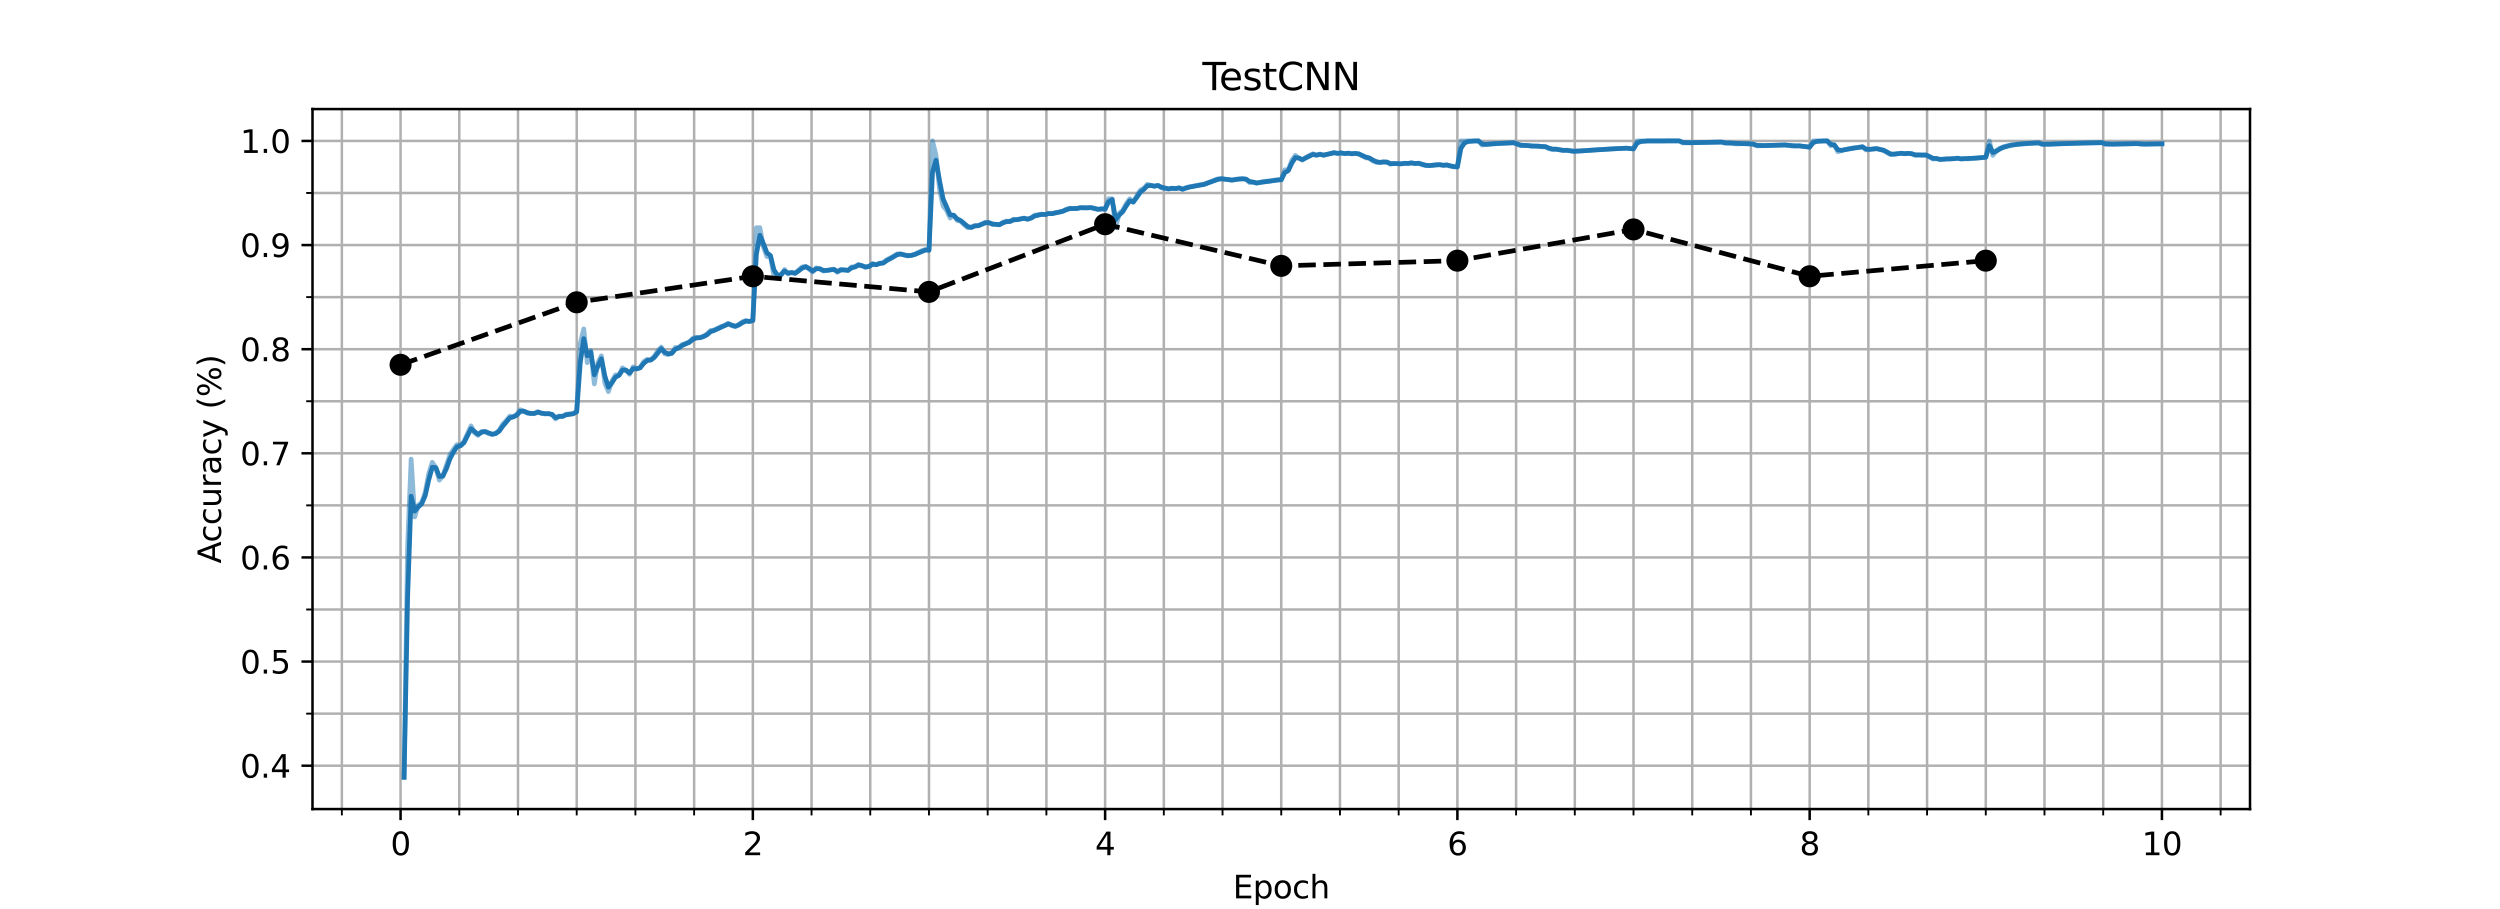 <?xml version="1.0" encoding="utf-8" standalone="no"?>
<!DOCTYPE svg PUBLIC "-//W3C//DTD SVG 1.1//EN"
  "http://www.w3.org/Graphics/SVG/1.1/DTD/svg11.dtd">
<svg xmlns:xlink="http://www.w3.org/1999/xlink" width="792pt" height="288pt" viewBox="0 0 792 288" xmlns="http://www.w3.org/2000/svg" version="1.1">
 <defs>
  <style type="text/css">*{stroke-linejoin: round; stroke-linecap: butt}</style>
 </defs>
 <g id="figure_1">
  <g id="patch_1">
   <path d="M 0 288 
L 792 288 
L 792 0 
L 0 0 
z
" style="fill: #ffffff"/>
  </g>
  <g id="axes_1">
   <g id="patch_2">
    <path d="M 99 256.32 
L 712.8 256.32 
L 712.8 34.56 
L 99 34.56 
z
" style="fill: #ffffff"/>
   </g>
   <g id="matplotlib.axis_1">
    <g id="xtick_1">
     <g id="line2d_1">
      <path d="M 126.9 256.32 
L 126.9 34.56 
" clip-path="url(#p4c968a9477)" style="fill: none; stroke: #b0b0b0; stroke-width: 0.8; stroke-linecap: square"/>
     </g>
     <g id="line2d_2">
      <defs>
       <path id="m91a6064fc6" d="M 0 0 
L 0 3.5 
" style="stroke: #000000; stroke-width: 0.8"/>
      </defs>
      <g>
       <use xlink:href="#m91a6064fc6" x="126.9" y="256.32" style="stroke: #000000; stroke-width: 0.8"/>
      </g>
     </g>
     <g id="text_1">
      <!-- 0 -->
      <g transform="translate(123.719 270.918) scale(0.1 -0.1)">
       <defs>
        <path id="DejaVuSans-30" d="M 2034 4250 
Q 1547 4250 1301 3770 
Q 1056 3291 1056 2328 
Q 1056 1369 1301 889 
Q 1547 409 2034 409 
Q 2525 409 2770 889 
Q 3016 1369 3016 2328 
Q 3016 3291 2770 3770 
Q 2525 4250 2034 4250 
z
M 2034 4750 
Q 2819 4750 3233 4129 
Q 3647 3509 3647 2328 
Q 3647 1150 3233 529 
Q 2819 -91 2034 -91 
Q 1250 -91 836 529 
Q 422 1150 422 2328 
Q 422 3509 836 4129 
Q 1250 4750 2034 4750 
z
" transform="scale(0.016)"/>
       </defs>
       <use xlink:href="#DejaVuSans-30"/>
      </g>
     </g>
    </g>
    <g id="xtick_2">
     <g id="line2d_3">
      <path d="M 238.5 256.32 
L 238.5 34.56 
" clip-path="url(#p4c968a9477)" style="fill: none; stroke: #b0b0b0; stroke-width: 0.8; stroke-linecap: square"/>
     </g>
     <g id="line2d_4">
      <g>
       <use xlink:href="#m91a6064fc6" x="238.5" y="256.32" style="stroke: #000000; stroke-width: 0.8"/>
      </g>
     </g>
     <g id="text_2">
      <!-- 2 -->
      <g transform="translate(235.319 270.918) scale(0.1 -0.1)">
       <defs>
        <path id="DejaVuSans-32" d="M 1228 531 
L 3431 531 
L 3431 0 
L 469 0 
L 469 531 
Q 828 903 1448 1529 
Q 2069 2156 2228 2338 
Q 2531 2678 2651 2914 
Q 2772 3150 2772 3378 
Q 2772 3750 2511 3984 
Q 2250 4219 1831 4219 
Q 1534 4219 1204 4116 
Q 875 4013 500 3803 
L 500 4441 
Q 881 4594 1212 4672 
Q 1544 4750 1819 4750 
Q 2544 4750 2975 4387 
Q 3406 4025 3406 3419 
Q 3406 3131 3298 2873 
Q 3191 2616 2906 2266 
Q 2828 2175 2409 1742 
Q 1991 1309 1228 531 
z
" transform="scale(0.016)"/>
       </defs>
       <use xlink:href="#DejaVuSans-32"/>
      </g>
     </g>
    </g>
    <g id="xtick_3">
     <g id="line2d_5">
      <path d="M 350.1 256.32 
L 350.1 34.56 
" clip-path="url(#p4c968a9477)" style="fill: none; stroke: #b0b0b0; stroke-width: 0.8; stroke-linecap: square"/>
     </g>
     <g id="line2d_6">
      <g>
       <use xlink:href="#m91a6064fc6" x="350.1" y="256.32" style="stroke: #000000; stroke-width: 0.8"/>
      </g>
     </g>
     <g id="text_3">
      <!-- 4 -->
      <g transform="translate(346.919 270.918) scale(0.1 -0.1)">
       <defs>
        <path id="DejaVuSans-34" d="M 2419 4116 
L 825 1625 
L 2419 1625 
L 2419 4116 
z
M 2253 4666 
L 3047 4666 
L 3047 1625 
L 3713 1625 
L 3713 1100 
L 3047 1100 
L 3047 0 
L 2419 0 
L 2419 1100 
L 313 1100 
L 313 1709 
L 2253 4666 
z
" transform="scale(0.016)"/>
       </defs>
       <use xlink:href="#DejaVuSans-34"/>
      </g>
     </g>
    </g>
    <g id="xtick_4">
     <g id="line2d_7">
      <path d="M 461.7 256.32 
L 461.7 34.56 
" clip-path="url(#p4c968a9477)" style="fill: none; stroke: #b0b0b0; stroke-width: 0.8; stroke-linecap: square"/>
     </g>
     <g id="line2d_8">
      <g>
       <use xlink:href="#m91a6064fc6" x="461.7" y="256.32" style="stroke: #000000; stroke-width: 0.8"/>
      </g>
     </g>
     <g id="text_4">
      <!-- 6 -->
      <g transform="translate(458.519 270.918) scale(0.1 -0.1)">
       <defs>
        <path id="DejaVuSans-36" d="M 2113 2584 
Q 1688 2584 1439 2293 
Q 1191 2003 1191 1497 
Q 1191 994 1439 701 
Q 1688 409 2113 409 
Q 2538 409 2786 701 
Q 3034 994 3034 1497 
Q 3034 2003 2786 2293 
Q 2538 2584 2113 2584 
z
M 3366 4563 
L 3366 3988 
Q 3128 4100 2886 4159 
Q 2644 4219 2406 4219 
Q 1781 4219 1451 3797 
Q 1122 3375 1075 2522 
Q 1259 2794 1537 2939 
Q 1816 3084 2150 3084 
Q 2853 3084 3261 2657 
Q 3669 2231 3669 1497 
Q 3669 778 3244 343 
Q 2819 -91 2113 -91 
Q 1303 -91 875 529 
Q 447 1150 447 2328 
Q 447 3434 972 4092 
Q 1497 4750 2381 4750 
Q 2619 4750 2861 4703 
Q 3103 4656 3366 4563 
z
" transform="scale(0.016)"/>
       </defs>
       <use xlink:href="#DejaVuSans-36"/>
      </g>
     </g>
    </g>
    <g id="xtick_5">
     <g id="line2d_9">
      <path d="M 573.3 256.32 
L 573.3 34.56 
" clip-path="url(#p4c968a9477)" style="fill: none; stroke: #b0b0b0; stroke-width: 0.8; stroke-linecap: square"/>
     </g>
     <g id="line2d_10">
      <g>
       <use xlink:href="#m91a6064fc6" x="573.3" y="256.32" style="stroke: #000000; stroke-width: 0.8"/>
      </g>
     </g>
     <g id="text_5">
      <!-- 8 -->
      <g transform="translate(570.119 270.918) scale(0.1 -0.1)">
       <defs>
        <path id="DejaVuSans-38" d="M 2034 2216 
Q 1584 2216 1326 1975 
Q 1069 1734 1069 1313 
Q 1069 891 1326 650 
Q 1584 409 2034 409 
Q 2484 409 2743 651 
Q 3003 894 3003 1313 
Q 3003 1734 2745 1975 
Q 2488 2216 2034 2216 
z
M 1403 2484 
Q 997 2584 770 2862 
Q 544 3141 544 3541 
Q 544 4100 942 4425 
Q 1341 4750 2034 4750 
Q 2731 4750 3128 4425 
Q 3525 4100 3525 3541 
Q 3525 3141 3298 2862 
Q 3072 2584 2669 2484 
Q 3125 2378 3379 2068 
Q 3634 1759 3634 1313 
Q 3634 634 3220 271 
Q 2806 -91 2034 -91 
Q 1263 -91 848 271 
Q 434 634 434 1313 
Q 434 1759 690 2068 
Q 947 2378 1403 2484 
z
M 1172 3481 
Q 1172 3119 1398 2916 
Q 1625 2713 2034 2713 
Q 2441 2713 2670 2916 
Q 2900 3119 2900 3481 
Q 2900 3844 2670 4047 
Q 2441 4250 2034 4250 
Q 1625 4250 1398 4047 
Q 1172 3844 1172 3481 
z
" transform="scale(0.016)"/>
       </defs>
       <use xlink:href="#DejaVuSans-38"/>
      </g>
     </g>
    </g>
    <g id="xtick_6">
     <g id="line2d_11">
      <path d="M 684.9 256.32 
L 684.9 34.56 
" clip-path="url(#p4c968a9477)" style="fill: none; stroke: #b0b0b0; stroke-width: 0.8; stroke-linecap: square"/>
     </g>
     <g id="line2d_12">
      <g>
       <use xlink:href="#m91a6064fc6" x="684.9" y="256.32" style="stroke: #000000; stroke-width: 0.8"/>
      </g>
     </g>
     <g id="text_6">
      <!-- 10 -->
      <g transform="translate(678.538 270.918) scale(0.1 -0.1)">
       <defs>
        <path id="DejaVuSans-31" d="M 794 531 
L 1825 531 
L 1825 4091 
L 703 3866 
L 703 4441 
L 1819 4666 
L 2450 4666 
L 2450 531 
L 3481 531 
L 3481 0 
L 794 0 
L 794 531 
z
" transform="scale(0.016)"/>
       </defs>
       <use xlink:href="#DejaVuSans-31"/>
       <use xlink:href="#DejaVuSans-30" x="63.623"/>
      </g>
     </g>
    </g>
    <g id="xtick_7">
     <g id="line2d_13">
      <path d="M 108.3 256.32 
L 108.3 34.56 
" clip-path="url(#p4c968a9477)" style="fill: none; stroke: #b0b0b0; stroke-width: 0.8; stroke-linecap: square"/>
     </g>
     <g id="line2d_14">
      <defs>
       <path id="mf113850bdd" d="M 0 0 
L 0 2 
" style="stroke: #000000; stroke-width: 0.6"/>
      </defs>
      <g>
       <use xlink:href="#mf113850bdd" x="108.3" y="256.32" style="stroke: #000000; stroke-width: 0.6"/>
      </g>
     </g>
    </g>
    <g id="xtick_8">
     <g id="line2d_15">
      <path d="M 145.5 256.32 
L 145.5 34.56 
" clip-path="url(#p4c968a9477)" style="fill: none; stroke: #b0b0b0; stroke-width: 0.8; stroke-linecap: square"/>
     </g>
     <g id="line2d_16">
      <g>
       <use xlink:href="#mf113850bdd" x="145.5" y="256.32" style="stroke: #000000; stroke-width: 0.6"/>
      </g>
     </g>
    </g>
    <g id="xtick_9">
     <g id="line2d_17">
      <path d="M 164.1 256.32 
L 164.1 34.56 
" clip-path="url(#p4c968a9477)" style="fill: none; stroke: #b0b0b0; stroke-width: 0.8; stroke-linecap: square"/>
     </g>
     <g id="line2d_18">
      <g>
       <use xlink:href="#mf113850bdd" x="164.1" y="256.32" style="stroke: #000000; stroke-width: 0.6"/>
      </g>
     </g>
    </g>
    <g id="xtick_10">
     <g id="line2d_19">
      <path d="M 182.699 256.32 
L 182.699 34.56 
" clip-path="url(#p4c968a9477)" style="fill: none; stroke: #b0b0b0; stroke-width: 0.8; stroke-linecap: square"/>
     </g>
     <g id="line2d_20">
      <g>
       <use xlink:href="#mf113850bdd" x="182.699" y="256.32" style="stroke: #000000; stroke-width: 0.6"/>
      </g>
     </g>
    </g>
    <g id="xtick_11">
     <g id="line2d_21">
      <path d="M 201.299 256.32 
L 201.299 34.56 
" clip-path="url(#p4c968a9477)" style="fill: none; stroke: #b0b0b0; stroke-width: 0.8; stroke-linecap: square"/>
     </g>
     <g id="line2d_22">
      <g>
       <use xlink:href="#mf113850bdd" x="201.299" y="256.32" style="stroke: #000000; stroke-width: 0.6"/>
      </g>
     </g>
    </g>
    <g id="xtick_12">
     <g id="line2d_23">
      <path d="M 219.899 256.32 
L 219.899 34.56 
" clip-path="url(#p4c968a9477)" style="fill: none; stroke: #b0b0b0; stroke-width: 0.8; stroke-linecap: square"/>
     </g>
     <g id="line2d_24">
      <g>
       <use xlink:href="#mf113850bdd" x="219.899" y="256.32" style="stroke: #000000; stroke-width: 0.6"/>
      </g>
     </g>
    </g>
    <g id="xtick_13">
     <g id="line2d_25">
      <path d="M 257.099 256.32 
L 257.099 34.56 
" clip-path="url(#p4c968a9477)" style="fill: none; stroke: #b0b0b0; stroke-width: 0.8; stroke-linecap: square"/>
     </g>
     <g id="line2d_26">
      <g>
       <use xlink:href="#mf113850bdd" x="257.099" y="256.32" style="stroke: #000000; stroke-width: 0.6"/>
      </g>
     </g>
    </g>
    <g id="xtick_14">
     <g id="line2d_27">
      <path d="M 275.699 256.32 
L 275.699 34.56 
" clip-path="url(#p4c968a9477)" style="fill: none; stroke: #b0b0b0; stroke-width: 0.8; stroke-linecap: square"/>
     </g>
     <g id="line2d_28">
      <g>
       <use xlink:href="#mf113850bdd" x="275.699" y="256.32" style="stroke: #000000; stroke-width: 0.6"/>
      </g>
     </g>
    </g>
    <g id="xtick_15">
     <g id="line2d_29">
      <path d="M 294.298 256.32 
L 294.298 34.56 
" clip-path="url(#p4c968a9477)" style="fill: none; stroke: #b0b0b0; stroke-width: 0.8; stroke-linecap: square"/>
     </g>
     <g id="line2d_30">
      <g>
       <use xlink:href="#mf113850bdd" x="294.298" y="256.32" style="stroke: #000000; stroke-width: 0.6"/>
      </g>
     </g>
    </g>
    <g id="xtick_16">
     <g id="line2d_31">
      <path d="M 312.898 256.32 
L 312.898 34.56 
" clip-path="url(#p4c968a9477)" style="fill: none; stroke: #b0b0b0; stroke-width: 0.8; stroke-linecap: square"/>
     </g>
     <g id="line2d_32">
      <g>
       <use xlink:href="#mf113850bdd" x="312.898" y="256.32" style="stroke: #000000; stroke-width: 0.6"/>
      </g>
     </g>
    </g>
    <g id="xtick_17">
     <g id="line2d_33">
      <path d="M 331.498 256.32 
L 331.498 34.56 
" clip-path="url(#p4c968a9477)" style="fill: none; stroke: #b0b0b0; stroke-width: 0.8; stroke-linecap: square"/>
     </g>
     <g id="line2d_34">
      <g>
       <use xlink:href="#mf113850bdd" x="331.498" y="256.32" style="stroke: #000000; stroke-width: 0.6"/>
      </g>
     </g>
    </g>
    <g id="xtick_18">
     <g id="line2d_35">
      <path d="M 368.698 256.32 
L 368.698 34.56 
" clip-path="url(#p4c968a9477)" style="fill: none; stroke: #b0b0b0; stroke-width: 0.8; stroke-linecap: square"/>
     </g>
     <g id="line2d_36">
      <g>
       <use xlink:href="#mf113850bdd" x="368.698" y="256.32" style="stroke: #000000; stroke-width: 0.6"/>
      </g>
     </g>
    </g>
    <g id="xtick_19">
     <g id="line2d_37">
      <path d="M 387.297 256.32 
L 387.297 34.56 
" clip-path="url(#p4c968a9477)" style="fill: none; stroke: #b0b0b0; stroke-width: 0.8; stroke-linecap: square"/>
     </g>
     <g id="line2d_38">
      <g>
       <use xlink:href="#mf113850bdd" x="387.297" y="256.32" style="stroke: #000000; stroke-width: 0.6"/>
      </g>
     </g>
    </g>
    <g id="xtick_20">
     <g id="line2d_39">
      <path d="M 405.897 256.32 
L 405.897 34.56 
" clip-path="url(#p4c968a9477)" style="fill: none; stroke: #b0b0b0; stroke-width: 0.8; stroke-linecap: square"/>
     </g>
     <g id="line2d_40">
      <g>
       <use xlink:href="#mf113850bdd" x="405.897" y="256.32" style="stroke: #000000; stroke-width: 0.6"/>
      </g>
     </g>
    </g>
    <g id="xtick_21">
     <g id="line2d_41">
      <path d="M 424.497 256.32 
L 424.497 34.56 
" clip-path="url(#p4c968a9477)" style="fill: none; stroke: #b0b0b0; stroke-width: 0.8; stroke-linecap: square"/>
     </g>
     <g id="line2d_42">
      <g>
       <use xlink:href="#mf113850bdd" x="424.497" y="256.32" style="stroke: #000000; stroke-width: 0.6"/>
      </g>
     </g>
    </g>
    <g id="xtick_22">
     <g id="line2d_43">
      <path d="M 443.097 256.32 
L 443.097 34.56 
" clip-path="url(#p4c968a9477)" style="fill: none; stroke: #b0b0b0; stroke-width: 0.8; stroke-linecap: square"/>
     </g>
     <g id="line2d_44">
      <g>
       <use xlink:href="#mf113850bdd" x="443.097" y="256.32" style="stroke: #000000; stroke-width: 0.6"/>
      </g>
     </g>
    </g>
    <g id="xtick_23">
     <g id="line2d_45">
      <path d="M 480.296 256.32 
L 480.296 34.56 
" clip-path="url(#p4c968a9477)" style="fill: none; stroke: #b0b0b0; stroke-width: 0.8; stroke-linecap: square"/>
     </g>
     <g id="line2d_46">
      <g>
       <use xlink:href="#mf113850bdd" x="480.296" y="256.32" style="stroke: #000000; stroke-width: 0.6"/>
      </g>
     </g>
    </g>
    <g id="xtick_24">
     <g id="line2d_47">
      <path d="M 498.896 256.32 
L 498.896 34.56 
" clip-path="url(#p4c968a9477)" style="fill: none; stroke: #b0b0b0; stroke-width: 0.8; stroke-linecap: square"/>
     </g>
     <g id="line2d_48">
      <g>
       <use xlink:href="#mf113850bdd" x="498.896" y="256.32" style="stroke: #000000; stroke-width: 0.6"/>
      </g>
     </g>
    </g>
    <g id="xtick_25">
     <g id="line2d_49">
      <path d="M 517.496 256.32 
L 517.496 34.56 
" clip-path="url(#p4c968a9477)" style="fill: none; stroke: #b0b0b0; stroke-width: 0.8; stroke-linecap: square"/>
     </g>
     <g id="line2d_50">
      <g>
       <use xlink:href="#mf113850bdd" x="517.496" y="256.32" style="stroke: #000000; stroke-width: 0.6"/>
      </g>
     </g>
    </g>
    <g id="xtick_26">
     <g id="line2d_51">
      <path d="M 536.096 256.32 
L 536.096 34.56 
" clip-path="url(#p4c968a9477)" style="fill: none; stroke: #b0b0b0; stroke-width: 0.8; stroke-linecap: square"/>
     </g>
     <g id="line2d_52">
      <g>
       <use xlink:href="#mf113850bdd" x="536.096" y="256.32" style="stroke: #000000; stroke-width: 0.6"/>
      </g>
     </g>
    </g>
    <g id="xtick_27">
     <g id="line2d_53">
      <path d="M 554.696 256.32 
L 554.696 34.56 
" clip-path="url(#p4c968a9477)" style="fill: none; stroke: #b0b0b0; stroke-width: 0.8; stroke-linecap: square"/>
     </g>
     <g id="line2d_54">
      <g>
       <use xlink:href="#mf113850bdd" x="554.696" y="256.32" style="stroke: #000000; stroke-width: 0.6"/>
      </g>
     </g>
    </g>
    <g id="xtick_28">
     <g id="line2d_55">
      <path d="M 591.895 256.32 
L 591.895 34.56 
" clip-path="url(#p4c968a9477)" style="fill: none; stroke: #b0b0b0; stroke-width: 0.8; stroke-linecap: square"/>
     </g>
     <g id="line2d_56">
      <g>
       <use xlink:href="#mf113850bdd" x="591.895" y="256.32" style="stroke: #000000; stroke-width: 0.6"/>
      </g>
     </g>
    </g>
    <g id="xtick_29">
     <g id="line2d_57">
      <path d="M 610.495 256.32 
L 610.495 34.56 
" clip-path="url(#p4c968a9477)" style="fill: none; stroke: #b0b0b0; stroke-width: 0.8; stroke-linecap: square"/>
     </g>
     <g id="line2d_58">
      <g>
       <use xlink:href="#mf113850bdd" x="610.495" y="256.32" style="stroke: #000000; stroke-width: 0.6"/>
      </g>
     </g>
    </g>
    <g id="xtick_30">
     <g id="line2d_59">
      <path d="M 629.095 256.32 
L 629.095 34.56 
" clip-path="url(#p4c968a9477)" style="fill: none; stroke: #b0b0b0; stroke-width: 0.8; stroke-linecap: square"/>
     </g>
     <g id="line2d_60">
      <g>
       <use xlink:href="#mf113850bdd" x="629.095" y="256.32" style="stroke: #000000; stroke-width: 0.6"/>
      </g>
     </g>
    </g>
    <g id="xtick_31">
     <g id="line2d_61">
      <path d="M 647.695 256.32 
L 647.695 34.56 
" clip-path="url(#p4c968a9477)" style="fill: none; stroke: #b0b0b0; stroke-width: 0.8; stroke-linecap: square"/>
     </g>
     <g id="line2d_62">
      <g>
       <use xlink:href="#mf113850bdd" x="647.695" y="256.32" style="stroke: #000000; stroke-width: 0.6"/>
      </g>
     </g>
    </g>
    <g id="xtick_32">
     <g id="line2d_63">
      <path d="M 666.295 256.32 
L 666.295 34.56 
" clip-path="url(#p4c968a9477)" style="fill: none; stroke: #b0b0b0; stroke-width: 0.8; stroke-linecap: square"/>
     </g>
     <g id="line2d_64">
      <g>
       <use xlink:href="#mf113850bdd" x="666.295" y="256.32" style="stroke: #000000; stroke-width: 0.6"/>
      </g>
     </g>
    </g>
    <g id="xtick_33">
     <g id="line2d_65">
      <path d="M 703.494 256.32 
L 703.494 34.56 
" clip-path="url(#p4c968a9477)" style="fill: none; stroke: #b0b0b0; stroke-width: 0.8; stroke-linecap: square"/>
     </g>
     <g id="line2d_66">
      <g>
       <use xlink:href="#mf113850bdd" x="703.494" y="256.32" style="stroke: #000000; stroke-width: 0.6"/>
      </g>
     </g>
    </g>
    <g id="text_7">
     <!-- Epoch -->
     <g transform="translate(390.589 284.597) scale(0.1 -0.1)">
      <defs>
       <path id="DejaVuSans-45" d="M 628 4666 
L 3578 4666 
L 3578 4134 
L 1259 4134 
L 1259 2753 
L 3481 2753 
L 3481 2222 
L 1259 2222 
L 1259 531 
L 3634 531 
L 3634 0 
L 628 0 
L 628 4666 
z
" transform="scale(0.016)"/>
       <path id="DejaVuSans-70" d="M 1159 525 
L 1159 -1331 
L 581 -1331 
L 581 3500 
L 1159 3500 
L 1159 2969 
Q 1341 3281 1617 3432 
Q 1894 3584 2278 3584 
Q 2916 3584 3314 3078 
Q 3713 2572 3713 1747 
Q 3713 922 3314 415 
Q 2916 -91 2278 -91 
Q 1894 -91 1617 61 
Q 1341 213 1159 525 
z
M 3116 1747 
Q 3116 2381 2855 2742 
Q 2594 3103 2138 3103 
Q 1681 3103 1420 2742 
Q 1159 2381 1159 1747 
Q 1159 1113 1420 752 
Q 1681 391 2138 391 
Q 2594 391 2855 752 
Q 3116 1113 3116 1747 
z
" transform="scale(0.016)"/>
       <path id="DejaVuSans-6f" d="M 1959 3097 
Q 1497 3097 1228 2736 
Q 959 2375 959 1747 
Q 959 1119 1226 758 
Q 1494 397 1959 397 
Q 2419 397 2687 759 
Q 2956 1122 2956 1747 
Q 2956 2369 2687 2733 
Q 2419 3097 1959 3097 
z
M 1959 3584 
Q 2709 3584 3137 3096 
Q 3566 2609 3566 1747 
Q 3566 888 3137 398 
Q 2709 -91 1959 -91 
Q 1206 -91 779 398 
Q 353 888 353 1747 
Q 353 2609 779 3096 
Q 1206 3584 1959 3584 
z
" transform="scale(0.016)"/>
       <path id="DejaVuSans-63" d="M 3122 3366 
L 3122 2828 
Q 2878 2963 2633 3030 
Q 2388 3097 2138 3097 
Q 1578 3097 1268 2742 
Q 959 2388 959 1747 
Q 959 1106 1268 751 
Q 1578 397 2138 397 
Q 2388 397 2633 464 
Q 2878 531 3122 666 
L 3122 134 
Q 2881 22 2623 -34 
Q 2366 -91 2075 -91 
Q 1284 -91 818 406 
Q 353 903 353 1747 
Q 353 2603 823 3093 
Q 1294 3584 2113 3584 
Q 2378 3584 2631 3529 
Q 2884 3475 3122 3366 
z
" transform="scale(0.016)"/>
       <path id="DejaVuSans-68" d="M 3513 2113 
L 3513 0 
L 2938 0 
L 2938 2094 
Q 2938 2591 2744 2837 
Q 2550 3084 2163 3084 
Q 1697 3084 1428 2787 
Q 1159 2491 1159 1978 
L 1159 0 
L 581 0 
L 581 4863 
L 1159 4863 
L 1159 2956 
Q 1366 3272 1645 3428 
Q 1925 3584 2291 3584 
Q 2894 3584 3203 3211 
Q 3513 2838 3513 2113 
z
" transform="scale(0.016)"/>
      </defs>
      <use xlink:href="#DejaVuSans-45"/>
      <use xlink:href="#DejaVuSans-70" x="63.184"/>
      <use xlink:href="#DejaVuSans-6f" x="126.66"/>
      <use xlink:href="#DejaVuSans-63" x="187.842"/>
      <use xlink:href="#DejaVuSans-68" x="242.822"/>
     </g>
    </g>
   </g>
   <g id="matplotlib.axis_2">
    <g id="ytick_1">
     <g id="line2d_67">
      <path d="M 99 242.575 
L 712.8 242.575 
" clip-path="url(#p4c968a9477)" style="fill: none; stroke: #b0b0b0; stroke-width: 0.8; stroke-linecap: square"/>
     </g>
     <g id="line2d_68">
      <defs>
       <path id="m55b1476a41" d="M 0 0 
L -3.5 0 
" style="stroke: #000000; stroke-width: 0.8"/>
      </defs>
      <g>
       <use xlink:href="#m55b1476a41" x="99" y="242.575" style="stroke: #000000; stroke-width: 0.8"/>
      </g>
     </g>
     <g id="text_8">
      <!-- 0.4 -->
      <g transform="translate(76.097 246.374) scale(0.1 -0.1)">
       <defs>
        <path id="DejaVuSans-2e" d="M 684 794 
L 1344 794 
L 1344 0 
L 684 0 
L 684 794 
z
" transform="scale(0.016)"/>
       </defs>
       <use xlink:href="#DejaVuSans-30"/>
       <use xlink:href="#DejaVuSans-2e" x="63.623"/>
       <use xlink:href="#DejaVuSans-34" x="95.41"/>
      </g>
     </g>
    </g>
    <g id="ytick_2">
     <g id="line2d_69">
      <path d="M 99 209.585 
L 712.8 209.585 
" clip-path="url(#p4c968a9477)" style="fill: none; stroke: #b0b0b0; stroke-width: 0.8; stroke-linecap: square"/>
     </g>
     <g id="line2d_70">
      <g>
       <use xlink:href="#m55b1476a41" x="99" y="209.585" style="stroke: #000000; stroke-width: 0.8"/>
      </g>
     </g>
     <g id="text_9">
      <!-- 0.5 -->
      <g transform="translate(76.097 213.385) scale(0.1 -0.1)">
       <defs>
        <path id="DejaVuSans-35" d="M 691 4666 
L 3169 4666 
L 3169 4134 
L 1269 4134 
L 1269 2991 
Q 1406 3038 1543 3061 
Q 1681 3084 1819 3084 
Q 2600 3084 3056 2656 
Q 3513 2228 3513 1497 
Q 3513 744 3044 326 
Q 2575 -91 1722 -91 
Q 1428 -91 1123 -41 
Q 819 9 494 109 
L 494 744 
Q 775 591 1075 516 
Q 1375 441 1709 441 
Q 2250 441 2565 725 
Q 2881 1009 2881 1497 
Q 2881 1984 2565 2268 
Q 2250 2553 1709 2553 
Q 1456 2553 1204 2497 
Q 953 2441 691 2322 
L 691 4666 
z
" transform="scale(0.016)"/>
       </defs>
       <use xlink:href="#DejaVuSans-30"/>
       <use xlink:href="#DejaVuSans-2e" x="63.623"/>
       <use xlink:href="#DejaVuSans-35" x="95.41"/>
      </g>
     </g>
    </g>
    <g id="ytick_3">
     <g id="line2d_71">
      <path d="M 99 176.596 
L 712.8 176.596 
" clip-path="url(#p4c968a9477)" style="fill: none; stroke: #b0b0b0; stroke-width: 0.8; stroke-linecap: square"/>
     </g>
     <g id="line2d_72">
      <g>
       <use xlink:href="#m55b1476a41" x="99" y="176.596" style="stroke: #000000; stroke-width: 0.8"/>
      </g>
     </g>
     <g id="text_10">
      <!-- 0.6 -->
      <g transform="translate(76.097 180.396) scale(0.1 -0.1)">
       <use xlink:href="#DejaVuSans-30"/>
       <use xlink:href="#DejaVuSans-2e" x="63.623"/>
       <use xlink:href="#DejaVuSans-36" x="95.41"/>
      </g>
     </g>
    </g>
    <g id="ytick_4">
     <g id="line2d_73">
      <path d="M 99 143.607 
L 712.8 143.607 
" clip-path="url(#p4c968a9477)" style="fill: none; stroke: #b0b0b0; stroke-width: 0.8; stroke-linecap: square"/>
     </g>
     <g id="line2d_74">
      <g>
       <use xlink:href="#m55b1476a41" x="99" y="143.607" style="stroke: #000000; stroke-width: 0.8"/>
      </g>
     </g>
     <g id="text_11">
      <!-- 0.7 -->
      <g transform="translate(76.097 147.406) scale(0.1 -0.1)">
       <defs>
        <path id="DejaVuSans-37" d="M 525 4666 
L 3525 4666 
L 3525 4397 
L 1831 0 
L 1172 0 
L 2766 4134 
L 525 4134 
L 525 4666 
z
" transform="scale(0.016)"/>
       </defs>
       <use xlink:href="#DejaVuSans-30"/>
       <use xlink:href="#DejaVuSans-2e" x="63.623"/>
       <use xlink:href="#DejaVuSans-37" x="95.41"/>
      </g>
     </g>
    </g>
    <g id="ytick_5">
     <g id="line2d_75">
      <path d="M 99 110.618 
L 712.8 110.618 
" clip-path="url(#p4c968a9477)" style="fill: none; stroke: #b0b0b0; stroke-width: 0.8; stroke-linecap: square"/>
     </g>
     <g id="line2d_76">
      <g>
       <use xlink:href="#m55b1476a41" x="99" y="110.618" style="stroke: #000000; stroke-width: 0.8"/>
      </g>
     </g>
     <g id="text_12">
      <!-- 0.8 -->
      <g transform="translate(76.097 114.417) scale(0.1 -0.1)">
       <use xlink:href="#DejaVuSans-30"/>
       <use xlink:href="#DejaVuSans-2e" x="63.623"/>
       <use xlink:href="#DejaVuSans-38" x="95.41"/>
      </g>
     </g>
    </g>
    <g id="ytick_6">
     <g id="line2d_77">
      <path d="M 99 77.629 
L 712.8 77.629 
" clip-path="url(#p4c968a9477)" style="fill: none; stroke: #b0b0b0; stroke-width: 0.8; stroke-linecap: square"/>
     </g>
     <g id="line2d_78">
      <g>
       <use xlink:href="#m55b1476a41" x="99" y="77.629" style="stroke: #000000; stroke-width: 0.8"/>
      </g>
     </g>
     <g id="text_13">
      <!-- 0.9 -->
      <g transform="translate(76.097 81.428) scale(0.1 -0.1)">
       <defs>
        <path id="DejaVuSans-39" d="M 703 97 
L 703 672 
Q 941 559 1184 500 
Q 1428 441 1663 441 
Q 2288 441 2617 861 
Q 2947 1281 2994 2138 
Q 2813 1869 2534 1725 
Q 2256 1581 1919 1581 
Q 1219 1581 811 2004 
Q 403 2428 403 3163 
Q 403 3881 828 4315 
Q 1253 4750 1959 4750 
Q 2769 4750 3195 4129 
Q 3622 3509 3622 2328 
Q 3622 1225 3098 567 
Q 2575 -91 1691 -91 
Q 1453 -91 1209 -44 
Q 966 3 703 97 
z
M 1959 2075 
Q 2384 2075 2632 2365 
Q 2881 2656 2881 3163 
Q 2881 3666 2632 3958 
Q 2384 4250 1959 4250 
Q 1534 4250 1286 3958 
Q 1038 3666 1038 3163 
Q 1038 2656 1286 2365 
Q 1534 2075 1959 2075 
z
" transform="scale(0.016)"/>
       </defs>
       <use xlink:href="#DejaVuSans-30"/>
       <use xlink:href="#DejaVuSans-2e" x="63.623"/>
       <use xlink:href="#DejaVuSans-39" x="95.41"/>
      </g>
     </g>
    </g>
    <g id="ytick_7">
     <g id="line2d_79">
      <path d="M 99 44.64 
L 712.8 44.64 
" clip-path="url(#p4c968a9477)" style="fill: none; stroke: #b0b0b0; stroke-width: 0.8; stroke-linecap: square"/>
     </g>
     <g id="line2d_80">
      <g>
       <use xlink:href="#m55b1476a41" x="99" y="44.64" style="stroke: #000000; stroke-width: 0.8"/>
      </g>
     </g>
     <g id="text_14">
      <!-- 1.0 -->
      <g transform="translate(76.097 48.439) scale(0.1 -0.1)">
       <use xlink:href="#DejaVuSans-31"/>
       <use xlink:href="#DejaVuSans-2e" x="63.623"/>
       <use xlink:href="#DejaVuSans-30" x="95.41"/>
      </g>
     </g>
    </g>
    <g id="ytick_8">
     <g id="line2d_81">
      <path d="M 99 226.08 
L 712.8 226.08 
" clip-path="url(#p4c968a9477)" style="fill: none; stroke: #b0b0b0; stroke-width: 0.8; stroke-linecap: square"/>
     </g>
     <g id="line2d_82">
      <defs>
       <path id="m27b94d33b5" d="M 0 0 
L -2 0 
" style="stroke: #000000; stroke-width: 0.6"/>
      </defs>
      <g>
       <use xlink:href="#m27b94d33b5" x="99" y="226.08" style="stroke: #000000; stroke-width: 0.6"/>
      </g>
     </g>
    </g>
    <g id="ytick_9">
     <g id="line2d_83">
      <path d="M 99 193.091 
L 712.8 193.091 
" clip-path="url(#p4c968a9477)" style="fill: none; stroke: #b0b0b0; stroke-width: 0.8; stroke-linecap: square"/>
     </g>
     <g id="line2d_84">
      <g>
       <use xlink:href="#m27b94d33b5" x="99" y="193.091" style="stroke: #000000; stroke-width: 0.6"/>
      </g>
     </g>
    </g>
    <g id="ytick_10">
     <g id="line2d_85">
      <path d="M 99 160.102 
L 712.8 160.102 
" clip-path="url(#p4c968a9477)" style="fill: none; stroke: #b0b0b0; stroke-width: 0.8; stroke-linecap: square"/>
     </g>
     <g id="line2d_86">
      <g>
       <use xlink:href="#m27b94d33b5" x="99" y="160.102" style="stroke: #000000; stroke-width: 0.6"/>
      </g>
     </g>
    </g>
    <g id="ytick_11">
     <g id="line2d_87">
      <path d="M 99 127.113 
L 712.8 127.113 
" clip-path="url(#p4c968a9477)" style="fill: none; stroke: #b0b0b0; stroke-width: 0.8; stroke-linecap: square"/>
     </g>
     <g id="line2d_88">
      <g>
       <use xlink:href="#m27b94d33b5" x="99" y="127.113" style="stroke: #000000; stroke-width: 0.6"/>
      </g>
     </g>
    </g>
    <g id="ytick_12">
     <g id="line2d_89">
      <path d="M 99 94.124 
L 712.8 94.124 
" clip-path="url(#p4c968a9477)" style="fill: none; stroke: #b0b0b0; stroke-width: 0.8; stroke-linecap: square"/>
     </g>
     <g id="line2d_90">
      <g>
       <use xlink:href="#m27b94d33b5" x="99" y="94.124" style="stroke: #000000; stroke-width: 0.6"/>
      </g>
     </g>
    </g>
    <g id="ytick_13">
     <g id="line2d_91">
      <path d="M 99 61.135 
L 712.8 61.135 
" clip-path="url(#p4c968a9477)" style="fill: none; stroke: #b0b0b0; stroke-width: 0.8; stroke-linecap: square"/>
     </g>
     <g id="line2d_92">
      <g>
       <use xlink:href="#m27b94d33b5" x="99" y="61.135" style="stroke: #000000; stroke-width: 0.6"/>
      </g>
     </g>
    </g>
    <g id="text_15">
     <!-- Accuracy (%) -->
     <g transform="translate(70.017 178.51) rotate(-90) scale(0.1 -0.1)">
      <defs>
       <path id="DejaVuSans-41" d="M 2188 4044 
L 1331 1722 
L 3047 1722 
L 2188 4044 
z
M 1831 4666 
L 2547 4666 
L 4325 0 
L 3669 0 
L 3244 1197 
L 1141 1197 
L 716 0 
L 50 0 
L 1831 4666 
z
" transform="scale(0.016)"/>
       <path id="DejaVuSans-75" d="M 544 1381 
L 544 3500 
L 1119 3500 
L 1119 1403 
Q 1119 906 1312 657 
Q 1506 409 1894 409 
Q 2359 409 2629 706 
Q 2900 1003 2900 1516 
L 2900 3500 
L 3475 3500 
L 3475 0 
L 2900 0 
L 2900 538 
Q 2691 219 2414 64 
Q 2138 -91 1772 -91 
Q 1169 -91 856 284 
Q 544 659 544 1381 
z
M 1991 3584 
L 1991 3584 
z
" transform="scale(0.016)"/>
       <path id="DejaVuSans-72" d="M 2631 2963 
Q 2534 3019 2420 3045 
Q 2306 3072 2169 3072 
Q 1681 3072 1420 2755 
Q 1159 2438 1159 1844 
L 1159 0 
L 581 0 
L 581 3500 
L 1159 3500 
L 1159 2956 
Q 1341 3275 1631 3429 
Q 1922 3584 2338 3584 
Q 2397 3584 2469 3576 
Q 2541 3569 2628 3553 
L 2631 2963 
z
" transform="scale(0.016)"/>
       <path id="DejaVuSans-61" d="M 2194 1759 
Q 1497 1759 1228 1600 
Q 959 1441 959 1056 
Q 959 750 1161 570 
Q 1363 391 1709 391 
Q 2188 391 2477 730 
Q 2766 1069 2766 1631 
L 2766 1759 
L 2194 1759 
z
M 3341 1997 
L 3341 0 
L 2766 0 
L 2766 531 
Q 2569 213 2275 61 
Q 1981 -91 1556 -91 
Q 1019 -91 701 211 
Q 384 513 384 1019 
Q 384 1609 779 1909 
Q 1175 2209 1959 2209 
L 2766 2209 
L 2766 2266 
Q 2766 2663 2505 2880 
Q 2244 3097 1772 3097 
Q 1472 3097 1187 3025 
Q 903 2953 641 2809 
L 641 3341 
Q 956 3463 1253 3523 
Q 1550 3584 1831 3584 
Q 2591 3584 2966 3190 
Q 3341 2797 3341 1997 
z
" transform="scale(0.016)"/>
       <path id="DejaVuSans-79" d="M 2059 -325 
Q 1816 -950 1584 -1140 
Q 1353 -1331 966 -1331 
L 506 -1331 
L 506 -850 
L 844 -850 
Q 1081 -850 1212 -737 
Q 1344 -625 1503 -206 
L 1606 56 
L 191 3500 
L 800 3500 
L 1894 763 
L 2988 3500 
L 3597 3500 
L 2059 -325 
z
" transform="scale(0.016)"/>
       <path id="DejaVuSans-20" transform="scale(0.016)"/>
       <path id="DejaVuSans-28" d="M 1984 4856 
Q 1566 4138 1362 3434 
Q 1159 2731 1159 2009 
Q 1159 1288 1364 580 
Q 1569 -128 1984 -844 
L 1484 -844 
Q 1016 -109 783 600 
Q 550 1309 550 2009 
Q 550 2706 781 3412 
Q 1013 4119 1484 4856 
L 1984 4856 
z
" transform="scale(0.016)"/>
       <path id="DejaVuSans-25" d="M 4653 2053 
Q 4381 2053 4226 1822 
Q 4072 1591 4072 1178 
Q 4072 772 4226 539 
Q 4381 306 4653 306 
Q 4919 306 5073 539 
Q 5228 772 5228 1178 
Q 5228 1588 5073 1820 
Q 4919 2053 4653 2053 
z
M 4653 2450 
Q 5147 2450 5437 2106 
Q 5728 1763 5728 1178 
Q 5728 594 5436 251 
Q 5144 -91 4653 -91 
Q 4153 -91 3862 251 
Q 3572 594 3572 1178 
Q 3572 1766 3864 2108 
Q 4156 2450 4653 2450 
z
M 1428 4353 
Q 1159 4353 1004 4120 
Q 850 3888 850 3481 
Q 850 3069 1003 2837 
Q 1156 2606 1428 2606 
Q 1700 2606 1854 2837 
Q 2009 3069 2009 3481 
Q 2009 3884 1853 4118 
Q 1697 4353 1428 4353 
z
M 4250 4750 
L 4750 4750 
L 1831 -91 
L 1331 -91 
L 4250 4750 
z
M 1428 4750 
Q 1922 4750 2215 4408 
Q 2509 4066 2509 3481 
Q 2509 2891 2217 2550 
Q 1925 2209 1428 2209 
Q 931 2209 642 2551 
Q 353 2894 353 3481 
Q 353 4063 643 4406 
Q 934 4750 1428 4750 
z
" transform="scale(0.016)"/>
       <path id="DejaVuSans-29" d="M 513 4856 
L 1013 4856 
Q 1481 4119 1714 3412 
Q 1947 2706 1947 2009 
Q 1947 1309 1714 600 
Q 1481 -109 1013 -844 
L 513 -844 
Q 928 -128 1133 580 
Q 1338 1288 1338 2009 
Q 1338 2731 1133 3434 
Q 928 4138 513 4856 
z
" transform="scale(0.016)"/>
      </defs>
      <use xlink:href="#DejaVuSans-41"/>
      <use xlink:href="#DejaVuSans-63" x="66.658"/>
      <use xlink:href="#DejaVuSans-63" x="121.639"/>
      <use xlink:href="#DejaVuSans-75" x="176.619"/>
      <use xlink:href="#DejaVuSans-72" x="239.998"/>
      <use xlink:href="#DejaVuSans-61" x="281.111"/>
      <use xlink:href="#DejaVuSans-63" x="342.391"/>
      <use xlink:href="#DejaVuSans-79" x="397.371"/>
      <use xlink:href="#DejaVuSans-20" x="456.551"/>
      <use xlink:href="#DejaVuSans-28" x="488.338"/>
      <use xlink:href="#DejaVuSans-25" x="527.352"/>
      <use xlink:href="#DejaVuSans-29" x="622.371"/>
     </g>
    </g>
   </g>
   <g id="line2d_93">
    <path d="M 128.016 246.24 
L 129.132 172.931 
L 130.248 145.44 
L 131.364 163.767 
L 132.48 160.102 
L 133.596 159.185 
L 134.712 155.913 
L 135.828 150.022 
L 136.944 146.458 
L 138.06 148.189 
L 139.176 152.104 
L 140.292 150.785 
L 142.524 144.131 
L 143.64 142.385 
L 144.756 140.858 
L 145.872 141.128 
L 146.988 139.84 
L 149.22 134.902 
L 150.336 137.149 
L 151.452 137.942 
L 152.568 136.675 
L 153.684 136.658 
L 154.8 137.376 
L 155.916 137.686 
L 157.032 137.295 
L 158.148 136.276 
L 159.264 134.38 
L 160.38 133.222 
L 161.496 131.842 
L 162.612 131.981 
L 163.728 131.278 
L 164.844 129.808 
L 165.96 130.255 
L 167.076 130.931 
L 168.192 131.075 
L 169.308 130.971 
L 170.424 130.402 
L 171.54 131.007 
L 172.656 131.136 
L 173.772 131.04 
L 174.888 131.375 
L 176.004 132.736 
L 177.12 131.796 
L 178.236 131.894 
L 179.352 131.207 
L 181.584 131.04 
L 182.7 130.228 
L 183.816 108.785 
L 184.932 104.204 
L 186.048 114.895 
L 187.164 111.076 
L 188.28 121.615 
L 189.396 114.895 
L 190.512 112.713 
L 191.628 121.385 
L 192.744 124.058 
L 193.86 120.698 
L 194.976 118.782 
L 196.092 118.713 
L 197.208 116.539 
L 198.324 117.295 
L 199.44 118.56 
L 200.556 116.231 
L 201.672 116.871 
L 202.788 116.422 
L 203.904 114.573 
L 205.02 113.825 
L 206.136 114.022 
L 207.252 112.951 
L 208.368 111.176 
L 209.484 109.931 
L 210.6 112.084 
L 211.716 112.31 
L 212.832 111.84 
L 213.948 110.095 
L 215.064 110.049 
L 216.18 109.091 
L 217.296 108.785 
L 218.412 108.213 
L 219.528 107.119 
L 220.644 106.899 
L 221.76 106.953 
L 222.876 106.495 
L 223.992 105.813 
L 225.108 104.686 
L 226.224 104.556 
L 228.456 103.421 
L 229.572 103.113 
L 230.688 102.392 
L 231.804 103.162 
L 232.92 103.491 
L 234.036 102.809 
L 235.152 101.961 
L 236.268 101.531 
L 237.384 101.866 
L 238.5 101.455 
L 239.616 72.131 
L 240.732 72.131 
L 241.848 78.24 
L 242.964 81.295 
L 244.08 81.295 
L 245.196 87.404 
L 246.312 87.84 
L 247.428 87.022 
L 248.544 85.367 
L 249.66 86.793 
L 250.776 86.293 
L 251.892 86.64 
L 253.008 85.524 
L 254.124 84.567 
L 255.24 84.349 
L 257.472 86.146 
L 258.588 84.858 
L 259.704 85.153 
L 260.82 85.876 
L 264.168 85.279 
L 265.284 86.258 
L 266.4 85.327 
L 268.632 85.707 
L 269.748 84.567 
L 270.864 84.454 
L 271.98 83.738 
L 274.212 84.731 
L 275.328 84.349 
L 276.444 83.451 
L 277.56 83.913 
L 278.676 83.331 
L 279.792 83.276 
L 280.908 82.259 
L 282.024 81.764 
L 284.256 80.401 
L 285.372 80.422 
L 286.488 80.868 
L 287.604 81.086 
L 288.72 80.887 
L 289.836 80.498 
L 292.068 79.385 
L 293.184 79.05 
L 294.3 79.279 
L 295.416 44.64 
L 296.532 49.222 
L 297.648 59.913 
L 298.764 65.258 
L 299.88 66.633 
L 300.996 69.076 
L 302.112 68.204 
L 303.228 69.84 
L 304.344 70.095 
L 305.46 71.215 
L 306.576 72.131 
L 307.692 72.131 
L 308.808 71.426 
L 309.924 71.476 
L 312.156 70.413 
L 313.272 70.514 
L 314.388 71.113 
L 316.62 71.215 
L 317.736 70.385 
L 318.852 70.048 
L 319.968 70.139 
L 321.084 69.458 
L 322.2 69.565 
L 324.432 69.076 
L 325.548 69.513 
L 326.664 68.971 
L 327.78 68.16 
L 330.012 67.835 
L 331.128 67.966 
L 332.244 67.549 
L 333.36 67.68 
L 334.476 67.295 
L 335.592 67.178 
L 336.708 66.826 
L 337.824 66.257 
L 338.94 65.945 
L 340.056 66.096 
L 341.172 66.022 
L 342.288 65.738 
L 343.404 65.883 
L 345.636 65.756 
L 347.868 66.404 
L 348.984 66.146 
L 350.1 66.266 
L 351.216 62.967 
L 352.332 62.967 
L 353.448 72.131 
L 354.564 67.549 
L 355.68 66.633 
L 356.796 64.495 
L 357.912 62.967 
L 359.028 64.113 
L 360.144 61.949 
L 361.26 60.218 
L 362.376 59.635 
L 363.492 58.385 
L 365.724 59.04 
L 366.84 58.691 
L 367.956 59.531 
L 370.188 59.913 
L 371.304 59.591 
L 372.42 59.76 
L 373.536 59.476 
L 374.652 60.052 
L 375.768 59.382 
L 380.232 58.555 
L 381.348 58.385 
L 384.696 57.055 
L 385.812 56.667 
L 386.928 56.58 
L 390.276 57.113 
L 391.392 56.776 
L 393.624 56.623 
L 394.74 56.782 
L 395.856 57.827 
L 396.972 57.731 
L 398.088 58.066 
L 400.32 57.469 
L 402.552 57.313 
L 403.668 57.049 
L 405.9 56.919 
L 407.016 53.804 
L 408.132 53.804 
L 409.248 50.749 
L 410.364 49.222 
L 411.48 50.138 
L 412.596 50.749 
L 413.712 49.876 
L 414.828 49.222 
L 415.944 48.713 
L 417.06 49.222 
L 418.176 48.805 
L 419.292 49.222 
L 421.524 48.567 
L 422.64 48.305 
L 423.756 48.649 
L 424.872 48.413 
L 425.988 48.713 
L 427.104 48.498 
L 428.22 48.764 
L 429.336 48.567 
L 430.452 48.805 
L 432.684 49.985 
L 433.8 50.138 
L 434.916 50.984 
L 436.032 51.428 
L 437.148 51.513 
L 438.264 51.276 
L 439.38 51.36 
L 440.496 52.03 
L 441.612 51.799 
L 443.844 51.917 
L 444.96 51.709 
L 446.076 51.767 
L 447.192 51.575 
L 448.308 51.874 
L 449.424 51.689 
L 450.54 52.2 
L 451.656 52.463 
L 452.772 52.495 
L 455.004 52.138 
L 456.12 52.175 
L 457.236 52.409 
L 458.352 52.244 
L 459.468 52.658 
L 460.584 52.869 
L 461.7 52.887 
L 462.816 44.64 
L 468.396 44.64 
L 469.512 45.949 
L 472.86 45.556 
L 478.44 45.251 
L 479.556 45.213 
L 481.788 46.167 
L 484.02 46.015 
L 485.136 46.385 
L 487.368 46.234 
L 488.484 46.549 
L 489.6 46.473 
L 490.716 47.107 
L 491.832 47.355 
L 492.948 47.258 
L 495.18 47.695 
L 496.296 47.596 
L 498.528 47.972 
L 506.34 47.389 
L 515.268 46.931 
L 517.5 47.206 
L 518.616 44.64 
L 532.008 44.64 
L 533.124 45.295 
L 542.052 45.057 
L 545.4 45.007 
L 546.516 45.345 
L 548.748 45.295 
L 549.864 45.588 
L 554.328 45.473 
L 555.444 45.718 
L 556.56 46.211 
L 565.488 45.919 
L 567.72 46.269 
L 569.952 46.2 
L 573.3 46.656 
L 574.416 44.64 
L 578.88 44.64 
L 579.996 46.167 
L 581.112 45.949 
L 582.228 48.076 
L 584.46 47.389 
L 586.692 46.931 
L 590.04 46.473 
L 591.156 47.504 
L 594.504 47.051 
L 596.736 47.695 
L 598.968 49.023 
L 602.316 48.517 
L 603.432 48.713 
L 604.548 48.567 
L 605.664 48.748 
L 606.78 49.222 
L 607.896 49.074 
L 609.012 49.222 
L 610.128 49.083 
L 612.36 50.4 
L 613.476 50.24 
L 614.592 50.584 
L 616.824 50.279 
L 617.94 50.367 
L 620.172 50.095 
L 621.288 50.394 
L 622.404 50.263 
L 623.52 50.342 
L 629.1 49.772 
L 630.216 44.64 
L 631.332 49.222 
L 632.448 47.695 
L 633.564 46.931 
L 634.68 46.473 
L 636.912 45.949 
L 640.26 45.556 
L 645.84 45.251 
L 646.956 45.785 
L 653.652 45.473 
L 664.812 45.213 
L 665.928 45.195 
L 667.044 45.718 
L 677.088 45.492 
L 678.204 45.681 
L 684.9 45.556 
L 684.9 45.556 
" clip-path="url(#p4c968a9477)" style="fill: none; stroke: #1f77b4; stroke-opacity: 0.5; stroke-width: 1.5; stroke-linecap: square"/>
   </g>
   <g id="line2d_94">
    <path d="M 128.016 246.24 
L 129.132 189.222 
L 130.248 157.202 
L 131.364 161.923 
L 132.48 160.62 
L 133.596 159.595 
L 134.712 156.964 
L 135.828 152.005 
L 136.944 148.043 
L 138.06 148.147 
L 139.176 150.974 
L 140.292 150.839 
L 141.408 148.493 
L 142.524 145.377 
L 143.64 143.24 
L 144.756 141.539 
L 145.872 141.245 
L 146.988 140.241 
L 149.22 135.815 
L 151.452 137.607 
L 152.568 136.941 
L 153.684 136.739 
L 155.916 137.546 
L 157.032 137.366 
L 158.148 136.588 
L 159.264 135.011 
L 161.496 132.383 
L 162.612 132.096 
L 163.728 131.512 
L 164.844 130.295 
L 165.96 130.266 
L 167.076 130.741 
L 168.192 130.98 
L 169.308 130.974 
L 170.424 130.565 
L 171.54 130.881 
L 172.656 131.063 
L 173.772 131.047 
L 174.888 131.281 
L 176.004 132.32 
L 177.12 131.946 
L 178.236 131.909 
L 179.352 131.408 
L 181.584 131.087 
L 182.7 130.474 
L 183.816 114.982 
L 184.932 107.283 
L 186.048 112.72 
L 187.164 111.546 
L 188.28 118.738 
L 189.396 115.993 
L 190.512 113.65 
L 191.628 119.175 
L 192.744 122.663 
L 193.86 121.26 
L 194.976 119.49 
L 196.092 118.935 
L 197.208 117.224 
L 198.324 117.274 
L 199.44 118.193 
L 200.556 116.791 
L 201.672 116.848 
L 202.788 116.544 
L 203.904 115.136 
L 205.02 114.2 
L 206.136 114.073 
L 207.252 113.271 
L 209.484 110.458 
L 210.6 111.62 
L 211.716 112.113 
L 212.832 111.918 
L 213.948 110.616 
L 215.064 110.211 
L 216.18 109.411 
L 218.412 108.427 
L 219.528 107.493 
L 220.644 107.069 
L 221.76 106.986 
L 222.876 106.635 
L 223.992 106.048 
L 225.108 105.075 
L 226.224 104.704 
L 230.688 102.641 
L 232.92 103.354 
L 234.036 102.965 
L 235.152 102.248 
L 236.268 101.736 
L 237.384 101.829 
L 238.5 101.561 
L 239.616 80.54 
L 240.732 74.533 
L 241.848 77.181 
L 242.964 80.119 
L 244.08 80.959 
L 245.196 85.562 
L 246.312 87.189 
L 247.428 87.07 
L 248.544 85.854 
L 249.66 86.524 
L 250.776 86.359 
L 251.892 86.56 
L 253.008 85.82 
L 254.124 84.925 
L 255.24 84.514 
L 256.356 85.078 
L 257.472 85.841 
L 258.588 85.139 
L 259.704 85.149 
L 260.82 85.669 
L 261.936 85.661 
L 264.168 85.347 
L 265.284 85.998 
L 266.4 85.518 
L 267.516 85.522 
L 268.632 85.654 
L 269.748 84.878 
L 270.864 84.575 
L 271.98 83.977 
L 273.096 84.173 
L 274.212 84.571 
L 275.328 84.413 
L 276.444 83.726 
L 277.56 83.859 
L 278.676 83.482 
L 279.792 83.335 
L 280.908 82.566 
L 283.14 81.331 
L 284.256 80.666 
L 285.372 80.492 
L 287.604 80.993 
L 288.72 80.918 
L 289.836 80.618 
L 293.184 79.207 
L 294.3 79.258 
L 295.416 54.531 
L 296.532 50.739 
L 297.648 57.292 
L 298.764 62.982 
L 300.996 68.08 
L 302.112 68.168 
L 303.228 69.362 
L 304.344 69.885 
L 306.576 71.761 
L 307.692 72.025 
L 308.808 71.597 
L 309.924 71.511 
L 312.156 70.604 
L 313.272 70.539 
L 314.388 70.949 
L 316.62 71.183 
L 317.736 70.613 
L 318.852 70.21 
L 319.968 70.159 
L 321.084 69.658 
L 322.2 69.592 
L 324.432 69.166 
L 325.548 69.414 
L 326.664 69.098 
L 327.78 68.428 
L 330.012 67.916 
L 331.128 67.951 
L 332.244 67.664 
L 333.36 67.675 
L 336.708 66.945 
L 337.824 66.453 
L 338.94 66.091 
L 341.172 66.043 
L 342.288 65.825 
L 344.52 65.832 
L 345.636 65.778 
L 347.868 66.288 
L 348.984 66.187 
L 350.1 66.244 
L 351.216 63.903 
L 352.332 63.235 
L 353.448 69.589 
L 354.564 68.132 
L 355.68 67.061 
L 356.796 65.228 
L 357.912 63.613 
L 359.028 63.97 
L 360.144 62.526 
L 361.26 60.878 
L 362.376 59.99 
L 363.492 58.844 
L 364.608 58.768 
L 365.724 58.962 
L 366.84 58.768 
L 367.956 59.313 
L 370.188 59.827 
L 371.304 59.659 
L 372.42 59.731 
L 373.536 59.549 
L 374.652 59.908 
L 376.884 59.258 
L 380.232 58.631 
L 381.348 58.456 
L 385.812 56.826 
L 386.928 56.651 
L 389.16 56.885 
L 390.276 57.048 
L 392.508 56.742 
L 393.624 56.657 
L 394.74 56.746 
L 395.856 57.518 
L 396.972 57.67 
L 398.088 57.953 
L 402.552 57.35 
L 404.784 57.026 
L 405.9 56.95 
L 407.016 54.703 
L 408.132 54.06 
L 409.248 51.695 
L 410.364 49.928 
L 411.48 50.078 
L 412.596 50.557 
L 414.828 49.464 
L 415.944 48.927 
L 417.06 49.138 
L 418.176 48.9 
L 419.292 49.13 
L 421.524 48.675 
L 422.64 48.411 
L 423.756 48.581 
L 424.872 48.461 
L 425.988 48.641 
L 427.104 48.539 
L 428.22 48.699 
L 429.336 48.605 
L 430.452 48.748 
L 432.684 49.769 
L 433.8 50.033 
L 434.916 50.712 
L 436.032 51.223 
L 437.148 51.43 
L 438.264 51.32 
L 439.38 51.349 
L 440.496 51.835 
L 442.728 51.845 
L 443.844 51.897 
L 444.96 51.763 
L 446.076 51.766 
L 447.192 51.629 
L 448.308 51.804 
L 449.424 51.722 
L 451.656 52.349 
L 452.772 52.453 
L 456.12 52.181 
L 457.236 52.344 
L 458.352 52.273 
L 460.584 52.777 
L 461.7 52.856 
L 462.816 46.987 
L 463.932 45.311 
L 465.048 44.832 
L 467.28 44.656 
L 468.396 44.644 
L 469.512 45.576 
L 470.628 45.726 
L 475.092 45.433 
L 479.556 45.229 
L 481.788 45.999 
L 489.6 46.47 
L 490.716 46.925 
L 491.832 47.232 
L 492.948 47.251 
L 495.18 47.615 
L 496.296 47.602 
L 498.528 47.905 
L 500.76 47.811 
L 510.804 47.163 
L 515.268 46.951 
L 517.5 47.158 
L 518.616 45.359 
L 519.732 44.846 
L 521.964 44.657 
L 532.008 44.64 
L 533.124 45.108 
L 535.356 45.212 
L 545.4 45.013 
L 546.516 45.25 
L 555.444 45.651 
L 556.56 46.051 
L 558.792 46.128 
L 565.488 45.931 
L 568.836 46.226 
L 569.952 46.207 
L 573.3 46.598 
L 574.416 45.2 
L 575.532 44.8 
L 577.764 44.653 
L 578.88 44.644 
L 579.996 45.732 
L 581.112 45.887 
L 582.228 47.451 
L 583.344 47.625 
L 586.692 47.016 
L 590.04 46.529 
L 591.156 47.225 
L 592.272 47.304 
L 594.504 47.099 
L 596.736 47.584 
L 598.968 48.776 
L 600.084 48.822 
L 602.316 48.573 
L 603.432 48.673 
L 604.548 48.597 
L 605.664 48.705 
L 606.78 49.074 
L 610.128 49.111 
L 611.244 49.575 
L 612.36 50.164 
L 613.476 50.218 
L 614.592 50.48 
L 619.056 50.264 
L 620.172 50.143 
L 621.288 50.322 
L 626.868 50.03 
L 629.1 49.814 
L 630.216 46.118 
L 631.332 48.335 
L 632.448 47.878 
L 633.564 47.201 
L 634.68 46.681 
L 636.912 46.053 
L 639.144 45.716 
L 643.608 45.37 
L 645.84 45.27 
L 646.956 45.638 
L 649.188 45.669 
L 660.348 45.305 
L 665.928 45.202 
L 667.044 45.571 
L 669.276 45.657 
L 677.088 45.501 
L 679.32 45.65 
L 684.9 45.564 
L 684.9 45.564 
" clip-path="url(#p4c968a9477)" style="fill: none; stroke: #1f77b4; stroke-width: 1.5; stroke-linecap: square"/>
   </g>
   <g id="line2d_95">
    <path d="M 126.9 115.567 
L 182.7 95.773 
L 238.5 87.526 
L 294.3 92.474 
L 350.1 71.031 
L 405.9 84.227 
L 461.7 82.577 
L 517.5 72.681 
L 573.3 87.526 
L 629.1 82.577 
" clip-path="url(#p4c968a9477)" style="fill: none; stroke-dasharray: 5.55,2.4; stroke-dashoffset: 0; stroke: #000000; stroke-width: 1.5"/>
    <defs>
     <path id="mc888071e95" d="M 0 3 
C 0.796 3 1.559 2.684 2.121 2.121 
C 2.684 1.559 3 0.796 3 0 
C 3 -0.796 2.684 -1.559 2.121 -2.121 
C 1.559 -2.684 0.796 -3 0 -3 
C -0.796 -3 -1.559 -2.684 -2.121 -2.121 
C -2.684 -1.559 -3 -0.796 -3 0 
C -3 0.796 -2.684 1.559 -2.121 2.121 
C -1.559 2.684 -0.796 3 0 3 
z
" style="stroke: #000000"/>
    </defs>
    <g clip-path="url(#p4c968a9477)">
     <use xlink:href="#mc888071e95" x="126.9" y="115.567" style="stroke: #000000"/>
     <use xlink:href="#mc888071e95" x="182.7" y="95.773" style="stroke: #000000"/>
     <use xlink:href="#mc888071e95" x="238.5" y="87.526" style="stroke: #000000"/>
     <use xlink:href="#mc888071e95" x="294.3" y="92.474" style="stroke: #000000"/>
     <use xlink:href="#mc888071e95" x="350.1" y="71.031" style="stroke: #000000"/>
     <use xlink:href="#mc888071e95" x="405.9" y="84.227" style="stroke: #000000"/>
     <use xlink:href="#mc888071e95" x="461.7" y="82.577" style="stroke: #000000"/>
     <use xlink:href="#mc888071e95" x="517.5" y="72.681" style="stroke: #000000"/>
     <use xlink:href="#mc888071e95" x="573.3" y="87.526" style="stroke: #000000"/>
     <use xlink:href="#mc888071e95" x="629.1" y="82.577" style="stroke: #000000"/>
    </g>
   </g>
   <g id="patch_3">
    <path d="M 99 256.32 
L 99 34.56 
" style="fill: none; stroke: #000000; stroke-width: 0.8; stroke-linejoin: miter; stroke-linecap: square"/>
   </g>
   <g id="patch_4">
    <path d="M 712.8 256.32 
L 712.8 34.56 
" style="fill: none; stroke: #000000; stroke-width: 0.8; stroke-linejoin: miter; stroke-linecap: square"/>
   </g>
   <g id="patch_5">
    <path d="M 99 256.32 
L 712.8 256.32 
" style="fill: none; stroke: #000000; stroke-width: 0.8; stroke-linejoin: miter; stroke-linecap: square"/>
   </g>
   <g id="patch_6">
    <path d="M 99 34.56 
L 712.8 34.56 
" style="fill: none; stroke: #000000; stroke-width: 0.8; stroke-linejoin: miter; stroke-linecap: square"/>
   </g>
   <g id="text_16">
    <!-- TestCNN -->
    <g transform="translate(380.918 28.56) scale(0.12 -0.12)">
     <defs>
      <path id="DejaVuSans-54" d="M -19 4666 
L 3928 4666 
L 3928 4134 
L 2272 4134 
L 2272 0 
L 1638 0 
L 1638 4134 
L -19 4134 
L -19 4666 
z
" transform="scale(0.016)"/>
      <path id="DejaVuSans-65" d="M 3597 1894 
L 3597 1613 
L 953 1613 
Q 991 1019 1311 708 
Q 1631 397 2203 397 
Q 2534 397 2845 478 
Q 3156 559 3463 722 
L 3463 178 
Q 3153 47 2828 -22 
Q 2503 -91 2169 -91 
Q 1331 -91 842 396 
Q 353 884 353 1716 
Q 353 2575 817 3079 
Q 1281 3584 2069 3584 
Q 2775 3584 3186 3129 
Q 3597 2675 3597 1894 
z
M 3022 2063 
Q 3016 2534 2758 2815 
Q 2500 3097 2075 3097 
Q 1594 3097 1305 2825 
Q 1016 2553 972 2059 
L 3022 2063 
z
" transform="scale(0.016)"/>
      <path id="DejaVuSans-73" d="M 2834 3397 
L 2834 2853 
Q 2591 2978 2328 3040 
Q 2066 3103 1784 3103 
Q 1356 3103 1142 2972 
Q 928 2841 928 2578 
Q 928 2378 1081 2264 
Q 1234 2150 1697 2047 
L 1894 2003 
Q 2506 1872 2764 1633 
Q 3022 1394 3022 966 
Q 3022 478 2636 193 
Q 2250 -91 1575 -91 
Q 1294 -91 989 -36 
Q 684 19 347 128 
L 347 722 
Q 666 556 975 473 
Q 1284 391 1588 391 
Q 1994 391 2212 530 
Q 2431 669 2431 922 
Q 2431 1156 2273 1281 
Q 2116 1406 1581 1522 
L 1381 1569 
Q 847 1681 609 1914 
Q 372 2147 372 2553 
Q 372 3047 722 3315 
Q 1072 3584 1716 3584 
Q 2034 3584 2315 3537 
Q 2597 3491 2834 3397 
z
" transform="scale(0.016)"/>
      <path id="DejaVuSans-74" d="M 1172 4494 
L 1172 3500 
L 2356 3500 
L 2356 3053 
L 1172 3053 
L 1172 1153 
Q 1172 725 1289 603 
Q 1406 481 1766 481 
L 2356 481 
L 2356 0 
L 1766 0 
Q 1100 0 847 248 
Q 594 497 594 1153 
L 594 3053 
L 172 3053 
L 172 3500 
L 594 3500 
L 594 4494 
L 1172 4494 
z
" transform="scale(0.016)"/>
      <path id="DejaVuSans-43" d="M 4122 4306 
L 4122 3641 
Q 3803 3938 3442 4084 
Q 3081 4231 2675 4231 
Q 1875 4231 1450 3742 
Q 1025 3253 1025 2328 
Q 1025 1406 1450 917 
Q 1875 428 2675 428 
Q 3081 428 3442 575 
Q 3803 722 4122 1019 
L 4122 359 
Q 3791 134 3420 21 
Q 3050 -91 2638 -91 
Q 1578 -91 968 557 
Q 359 1206 359 2328 
Q 359 3453 968 4101 
Q 1578 4750 2638 4750 
Q 3056 4750 3426 4639 
Q 3797 4528 4122 4306 
z
" transform="scale(0.016)"/>
      <path id="DejaVuSans-4e" d="M 628 4666 
L 1478 4666 
L 3547 763 
L 3547 4666 
L 4159 4666 
L 4159 0 
L 3309 0 
L 1241 3903 
L 1241 0 
L 628 0 
L 628 4666 
z
" transform="scale(0.016)"/>
     </defs>
     <use xlink:href="#DejaVuSans-54"/>
     <use xlink:href="#DejaVuSans-65" x="44.084"/>
     <use xlink:href="#DejaVuSans-73" x="105.607"/>
     <use xlink:href="#DejaVuSans-74" x="157.707"/>
     <use xlink:href="#DejaVuSans-43" x="196.916"/>
     <use xlink:href="#DejaVuSans-4e" x="266.74"/>
     <use xlink:href="#DejaVuSans-4e" x="341.545"/>
    </g>
   </g>
  </g>
 </g>
 <defs>
  <clipPath id="p4c968a9477">
   <rect x="99" y="34.56" width="613.8" height="221.76"/>
  </clipPath>
 </defs>
</svg>
